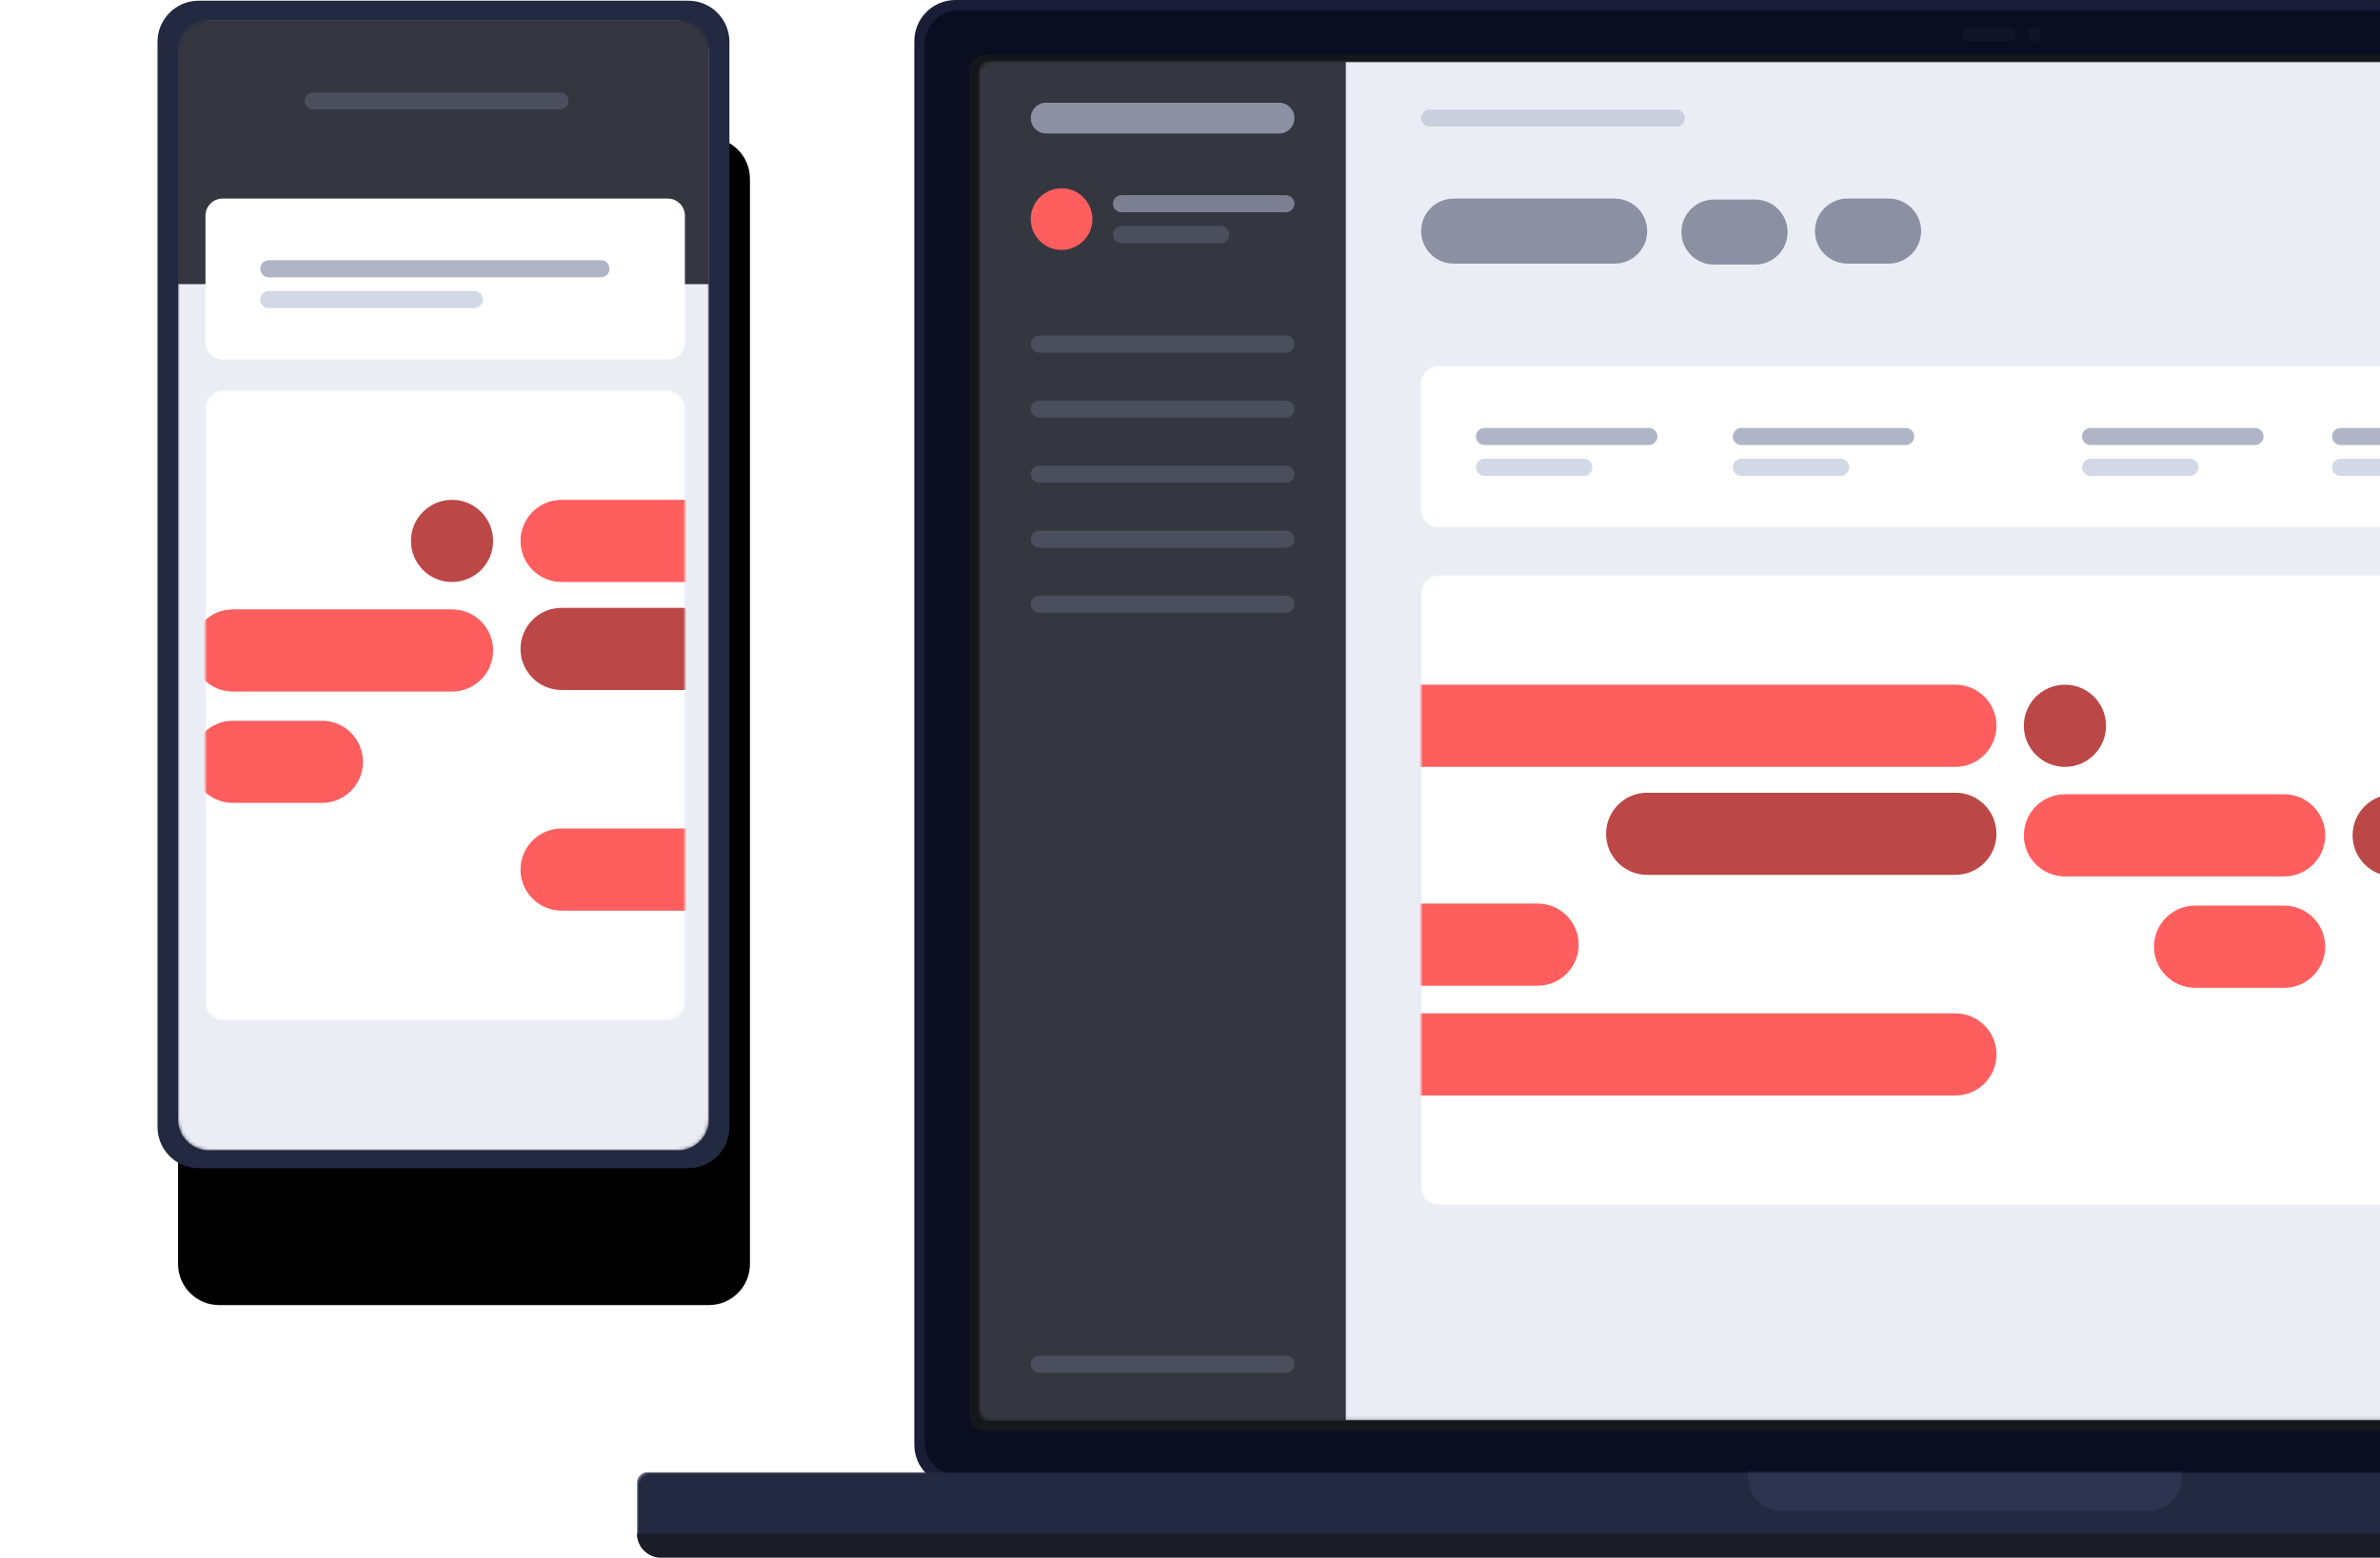 <svg width="695" height="455" viewBox="0 0 695 455" fill="none" xmlns="http://www.w3.org/2000/svg">
<g clip-path="url(#clip0_17_207)">
<path d="M890 0H279C272.373 0 267 5.373 267 12V422C267 428.627 272.373 434 279 434H890C896.627 434 902 428.627 902 422V12C902 5.373 896.627 0 890 0Z" fill="#191D36"/>
<path d="M889 3H280C274.477 3 270 7.477 270 13V421C270 426.523 274.477 431 280 431H889C894.523 431 899 426.523 899 421V13C899 7.477 894.523 3 889 3Z" fill="#0B0E21"/>
<path d="M881 16H288C285.239 16 283 18.239 283 21V413C283 415.761 285.239 418 288 418H881C883.761 418 886 415.761 886 413V21C886 18.239 883.761 16 881 16Z" fill="#16171B"/>
<mask id="mask0_17_207" style="mask-type:alpha" maskUnits="userSpaceOnUse" x="286" y="18" width="598" height="397">
<path d="M880.554 18H289C287.343 18 286 19.343 286 21V411.861C286 413.518 287.343 414.861 289 414.861H880.554C882.211 414.861 883.554 413.518 883.554 411.861V21C883.554 19.343 882.211 18 880.554 18Z" fill="white"/>
</mask>
<g mask="url(#mask0_17_207)">
<path d="M880.554 18H289C287.343 18 286 19.343 286 21V411.861C286 413.518 287.343 414.861 289 414.861H880.554C882.211 414.861 883.554 413.518 883.554 411.861V21C883.554 19.343 882.211 18 880.554 18Z" fill="#EBEDF4"/>
<path d="M741 107H420C417.239 107 415 109.239 415 112V149C415 151.761 417.239 154 420 154H741C743.761 154 746 151.761 746 149V112C746 109.239 743.761 107 741 107Z" fill="white"/>
<path d="M481.5 125H433.5C432.119 125 431 126.119 431 127.5C431 128.881 432.119 130 433.5 130H481.5C482.881 130 484 128.881 484 127.5C484 126.119 482.881 125 481.5 125Z" fill="#B1B4C7"/>
<path d="M462.5 134H433.5C432.119 134 431 135.119 431 136.5C431 137.881 432.119 139 433.5 139H462.5C463.881 139 465 137.881 465 136.5C465 135.119 463.881 134 462.5 134Z" fill="#D4D7E6"/>
<path d="M556.5 125H508.5C507.119 125 506 126.119 506 127.5C506 128.881 507.119 130 508.5 130H556.5C557.881 130 559 128.881 559 127.5C559 126.119 557.881 125 556.5 125Z" fill="#B1B4C7"/>
<path d="M537.5 134H508.5C507.119 134 506 135.119 506 136.5C506 137.881 507.119 139 508.5 139H537.5C538.881 139 540 137.881 540 136.5C540 135.119 538.881 134 537.5 134Z" fill="#D4D7E6"/>
<path d="M658.5 125H610.5C609.119 125 608 126.119 608 127.5C608 128.881 609.119 130 610.5 130H658.5C659.881 130 661 128.881 661 127.5C661 126.119 659.881 125 658.5 125Z" fill="#B1B4C7"/>
<path d="M639.5 134H610.5C609.119 134 608 135.119 608 136.5C608 137.881 609.119 139 610.5 139H639.5C640.881 139 642 137.881 642 136.5C642 135.119 640.881 134 639.5 134Z" fill="#D4D7E6"/>
<path d="M731.5 125H683.5C682.119 125 681 126.119 681 127.5C681 128.881 682.119 130 683.5 130H731.5C732.881 130 734 128.881 734 127.5C734 126.119 732.881 125 731.5 125Z" fill="#B1B4C7"/>
<path d="M712.5 134H683.5C682.119 134 681 135.119 681 136.5C681 137.881 682.119 139 683.5 139H712.5C713.881 139 715 137.881 715 136.5C715 135.119 713.881 134 712.5 134Z" fill="#D4D7E6"/>
<mask id="mask1_17_207" style="mask-type:alpha" maskUnits="userSpaceOnUse" x="415" y="168" width="331" height="184">
<path d="M741 168H420C417.239 168 415 170.239 415 173V347C415 349.761 417.239 352 420 352H741C743.761 352 746 349.761 746 347V173C746 170.239 743.761 168 741 168Z" fill="white"/>
</mask>
<g mask="url(#mask1_17_207)">
<path d="M741 168H420C417.239 168 415 170.239 415 173V347C415 349.761 417.239 352 420 352H741C743.761 352 746 349.761 746 347V173C746 170.239 743.761 168 741 168Z" fill="white"/>
<path d="M571 200H411C404.373 200 399 205.373 399 212C399 218.627 404.373 224 411 224H571C577.627 224 583 218.627 583 212C583 205.373 577.627 200 571 200Z" fill="#FF5E5E"/>
<path d="M571 296H411C404.373 296 399 301.373 399 308C399 314.627 404.373 320 411 320H571C577.627 320 583 314.627 583 308C583 301.373 577.627 296 571 296Z" fill="#FF5E5E"/>
<path d="M615 212C615 205.373 609.627 200 603 200C596.373 200 591 205.373 591 212C591 218.627 596.373 224 603 224C609.627 224 615 218.627 615 212Z" fill="#BC4747"/>
<path d="M667 232H603C596.373 232 591 237.373 591 244C591 250.627 596.373 256 603 256H667C673.627 256 679 250.627 679 244C679 237.373 673.627 232 667 232Z" fill="#FF5E5E"/>
<path d="M571 231.547H481C474.373 231.547 469 236.92 469 243.547C469 250.175 474.373 255.547 481 255.547H571C577.627 255.547 583 250.175 583 243.547C583 236.92 577.627 231.547 571 231.547Z" fill="#BC4747"/>
<path d="M667 264.53H641C634.373 264.53 629 269.903 629 276.53C629 283.157 634.373 288.53 641 288.53H667C673.627 288.53 679 283.157 679 276.53C679 269.903 673.627 264.53 667 264.53Z" fill="#FF5E5E"/>
<path d="M449 263.925H394C387.373 263.925 382 269.298 382 275.925C382 282.552 387.373 287.925 394 287.925H449C455.627 287.925 461 282.552 461 275.925C461 269.298 455.627 263.925 449 263.925Z" fill="#FF5E5E"/>
<path d="M711 244C711 237.373 705.627 232 699 232C692.373 232 687 237.373 687 244C687 250.627 692.373 256 699 256C705.627 256 711 250.627 711 244Z" fill="#BC4747"/>
</g>
<path d="M489.5 32H417.5C416.119 32 415 33.119 415 34.5C415 35.881 416.119 37 417.5 37H489.5C490.881 37 492 35.881 492 34.5C492 33.119 490.881 32 489.5 32Z" fill="#CBCEDC"/>
<path d="M471.5 58H424.5C419.253 58 415 62.253 415 67.5C415 72.747 419.253 77 424.5 77H471.5C476.747 77 481 72.747 481 67.5C481 62.253 476.747 58 471.5 58Z" fill="#8C90A3"/>
<path d="M512.5 58.288H500.5C495.253 58.288 491 62.541 491 67.788C491 73.035 495.253 77.288 500.5 77.288H512.5C517.747 77.288 522 73.035 522 67.788C522 62.541 517.747 58.288 512.5 58.288Z" fill="#8C90A3"/>
<path d="M551.5 58H539.5C534.253 58 530 62.253 530 67.5C530 72.747 534.253 77 539.5 77H551.5C556.747 77 561 72.747 561 67.5C561 62.253 556.747 58 551.5 58Z" fill="#8C90A3"/>
<path fill-rule="evenodd" clip-rule="evenodd" d="M286 18H393V415H286V18Z" fill="#353740"/>
<path d="M375.5 98H303.5C302.119 98 301 99.119 301 100.5C301 101.881 302.119 103 303.5 103H375.5C376.881 103 378 101.881 378 100.5C378 99.119 376.881 98 375.5 98Z" fill="#4A4E5D"/>
<path d="M375.5 117H303.5C302.119 117 301 118.119 301 119.5C301 120.881 302.119 122 303.5 122H375.5C376.881 122 378 120.881 378 119.5C378 118.119 376.881 117 375.5 117Z" fill="#4A4E5D"/>
<path d="M375.5 136H303.5C302.119 136 301 137.119 301 138.5C301 139.881 302.119 141 303.5 141H375.5C376.881 141 378 139.881 378 138.5C378 137.119 376.881 136 375.5 136Z" fill="#4A4E5D"/>
<path d="M375.5 155H303.5C302.119 155 301 156.119 301 157.5C301 158.881 302.119 160 303.5 160H375.5C376.881 160 378 158.881 378 157.5C378 156.119 376.881 155 375.5 155Z" fill="#4A4E5D"/>
<path d="M375.5 174H303.5C302.119 174 301 175.119 301 176.5C301 177.881 302.119 179 303.5 179H375.5C376.881 179 378 177.881 378 176.5C378 175.119 376.881 174 375.5 174Z" fill="#4A4E5D"/>
<path d="M375.5 396H303.5C302.119 396 301 397.119 301 398.5C301 399.881 302.119 401 303.5 401H375.5C376.881 401 378 399.881 378 398.5C378 397.119 376.881 396 375.5 396Z" fill="#4A4E5D"/>
<path d="M375.5 57H327.5C326.119 57 325 58.119 325 59.5C325 60.881 326.119 62 327.5 62H375.5C376.881 62 378 60.881 378 59.5C378 58.119 376.881 57 375.5 57Z" fill="#7B7F90"/>
<path d="M356.5 66H327.5C326.119 66 325 67.119 325 68.5C325 69.881 326.119 71 327.5 71H356.5C357.881 71 359 69.881 359 68.5C359 67.119 357.881 66 356.5 66Z" fill="#4A4E5D"/>
<path d="M310 73C314.971 73 319 68.971 319 64C319 59.029 314.971 55 310 55C305.029 55 301 59.029 301 64C301 68.971 305.029 73 310 73Z" fill="#FF5E5E"/>
<path d="M373.5 30H305.5C303.015 30 301 32.015 301 34.5C301 36.985 303.015 39 305.5 39H373.5C375.985 39 378 36.985 378 34.5C378 32.015 375.985 30 373.5 30Z" fill="#8C90A3"/>
</g>
<g opacity="0.098">
<path d="M586.64 8H575C573.895 8 573 8.895 573 10C573 11.105 573.895 12 575 12H586.64C587.745 12 588.64 11.105 588.64 10C588.64 8.895 587.745 8 586.64 8Z" fill="#4A5166"/>
<path d="M596 9.84C596 8.824 595.176 8 594.16 8C593.144 8 592.32 8.824 592.32 9.84V10.16C592.32 11.176 593.144 12 594.16 12C595.176 12 596 11.176 596 10.16V9.84Z" fill="#4A5166"/>
</g>
<mask id="mask2_17_207" style="mask-type:alpha" maskUnits="userSpaceOnUse" x="186" y="430" width="776" height="20">
<path d="M189 430H958.629C959.425 430 960.188 430.316 960.75 430.879C961.313 431.441 961.629 432.204 961.629 433V449.006H186V433C186 432.204 186.316 431.441 186.879 430.879C187.441 430.316 188.204 430 189 430V430Z" fill="white"/>
</mask>
<g mask="url(#mask2_17_207)">
<path d="M189 430H958.629C959.425 430 960.188 430.316 960.75 430.879C961.313 431.441 961.629 432.204 961.629 433V449.006H186V433C186 432.204 186.316 431.441 186.879 430.879C187.441 430.316 188.204 430 189 430V430Z" fill="#242942"/>
<path d="M627.159 383.436H520.47C514.947 383.436 510.47 387.913 510.47 393.436V431.404C510.47 436.927 514.947 441.404 520.47 441.404H627.159C632.682 441.404 637.159 436.927 637.159 431.404V393.436C637.159 387.913 632.682 383.436 627.159 383.436Z" fill="#2E334F"/>
</g>
<path d="M186 448H962C962 449.857 961.263 451.637 959.95 452.95C958.637 454.262 956.857 455 955 455H193C191.143 455 189.363 454.262 188.05 452.95C186.737 451.637 186 449.857 186 448V448Z" fill="#1A1C27"/>
<g filter="url(#filter0_d_17_207)">
<path d="M201 0.21H58C51.373 0.21 46 5.583 46 12.21V329.21C46 335.837 51.373 341.21 58 341.21H201C207.627 341.21 213 335.837 213 329.21V12.21C213 5.583 207.627 0.21 201 0.21Z" fill="black"/>
</g>
<path d="M201 0.21H58C51.373 0.21 46 5.583 46 12.21V329.21C46 335.837 51.373 341.21 58 341.21H201C207.627 341.21 213 335.837 213 329.21V12.21C213 5.583 207.627 0.21 201 0.21Z" fill="#242942"/>
<mask id="mask3_17_207" style="mask-type:alpha" maskUnits="userSpaceOnUse" x="52" y="6" width="155" height="330">
<path d="M198 6H61C56.029 6 52 10.029 52 15V327C52 331.971 56.029 336 61 336H198C202.971 336 207 331.971 207 327V15C207 10.029 202.971 6 198 6Z" fill="white"/>
</mask>
<g mask="url(#mask3_17_207)">
<path d="M198 6H61C56.029 6 52 10.029 52 15V327C52 331.971 56.029 336 61 336H198C202.971 336 207 331.971 207 327V15C207 10.029 202.971 6 198 6Z" fill="#EBEDF4"/>
<path fill-rule="evenodd" clip-rule="evenodd" d="M52 6H207V83H52V6Z" fill="#353740"/>
<mask id="mask4_17_207" style="mask-type:alpha" maskUnits="userSpaceOnUse" x="60" y="114" width="140" height="184">
<path d="M195 114H65C62.239 114 60 116.239 60 119V293C60 295.761 62.239 298 65 298H195C197.761 298 200 295.761 200 293V119C200 116.239 197.761 114 195 114Z" fill="white"/>
</mask>
<g mask="url(#mask4_17_207)">
<path d="M195 114H65C62.239 114 60 116.239 60 119V293C60 295.761 62.239 298 65 298H195C197.761 298 200 295.761 200 293V119C200 116.239 197.761 114 195 114Z" fill="white"/>
<path d="M164 146H324C330.627 146 336 151.373 336 158C336 164.627 330.627 170 324 170H164C157.373 170 152 164.627 152 158C152 151.373 157.373 146 164 146Z" fill="#FF5E5E"/>
<path d="M164 242H324C330.627 242 336 247.373 336 254C336 260.627 330.627 266 324 266H164C157.373 266 152 260.627 152 254C152 247.373 157.373 242 164 242Z" fill="#FF5E5E"/>
<path d="M120 158C120 151.373 125.373 146 132 146C138.627 146 144 151.373 144 158C144 164.627 138.627 170 132 170C125.373 170 120 164.627 120 158Z" fill="#BC4747"/>
<path d="M68 178H132C138.627 178 144 183.373 144 190C144 196.627 138.627 202 132 202H68C61.373 202 56 196.627 56 190C56 183.373 61.373 178 68 178Z" fill="#FF5E5E"/>
<path d="M164 177.547H254C260.627 177.547 266 182.92 266 189.547C266 196.175 260.627 201.547 254 201.547H164C157.373 201.547 152 196.175 152 189.547C152 182.92 157.373 177.547 164 177.547Z" fill="#BC4747"/>
<path d="M68 210.53H94C100.627 210.53 106 215.903 106 222.53C106 229.157 100.627 234.53 94 234.53H68C61.373 234.53 56 229.157 56 222.53C56 215.903 61.373 210.53 68 210.53Z" fill="#FF5E5E"/>
</g>
<path d="M195 58H65C62.239 58 60 60.239 60 63V100C60 102.761 62.239 105 65 105H195C197.761 105 200 102.761 200 100V63C200 60.239 197.761 58 195 58Z" fill="white"/>
<path d="M163.5 27H91.5C90.119 27 89 28.119 89 29.5C89 30.881 90.119 32 91.5 32H163.5C164.881 32 166 30.881 166 29.5C166 28.119 164.881 27 163.5 27Z" fill="#4A4E5D"/>
</g>
<path d="M175.5 76H78.5C77.119 76 76 77.119 76 78.5C76 79.881 77.119 81 78.5 81H175.5C176.881 81 178 79.881 178 78.5C178 77.119 176.881 76 175.5 76Z" fill="#B1B4C7"/>
<path d="M138.5 85H78.5C77.119 85 76 86.119 76 87.5C76 88.881 77.119 90 78.5 90H138.5C139.881 90 141 88.881 141 87.5C141 86.119 139.881 85 138.5 85Z" fill="#D4D7E6"/>
</g>
<defs>
<filter id="filter0_d_17_207" x="2" y="-9.79" width="267" height="441" filterUnits="userSpaceOnUse" color-interpolation-filters="sRGB">
<feFlood flood-opacity="0" result="BackgroundImageFix"/>
<feColorMatrix in="SourceAlpha" type="matrix" values="0 0 0 0 0 0 0 0 0 0 0 0 0 0 0 0 0 0 127 0" result="hardAlpha"/>
<feOffset dx="6" dy="40"/>
<feGaussianBlur stdDeviation="25"/>
<feColorMatrix type="matrix" values="0 0 0 0 0.243 0 0 0 0 0.279 0 0 0 0 0.375 0 0 0 0.255 0"/>
<feBlend mode="normal" in2="BackgroundImageFix" result="effect1_dropShadow_17_207"/>
<feBlend mode="normal" in="SourceGraphic" in2="effect1_dropShadow_17_207" result="shape"/>
</filter>
<clipPath id="clip0_17_207">
<rect width="695" height="455" fill="white"/>
</clipPath>
</defs>
</svg>
